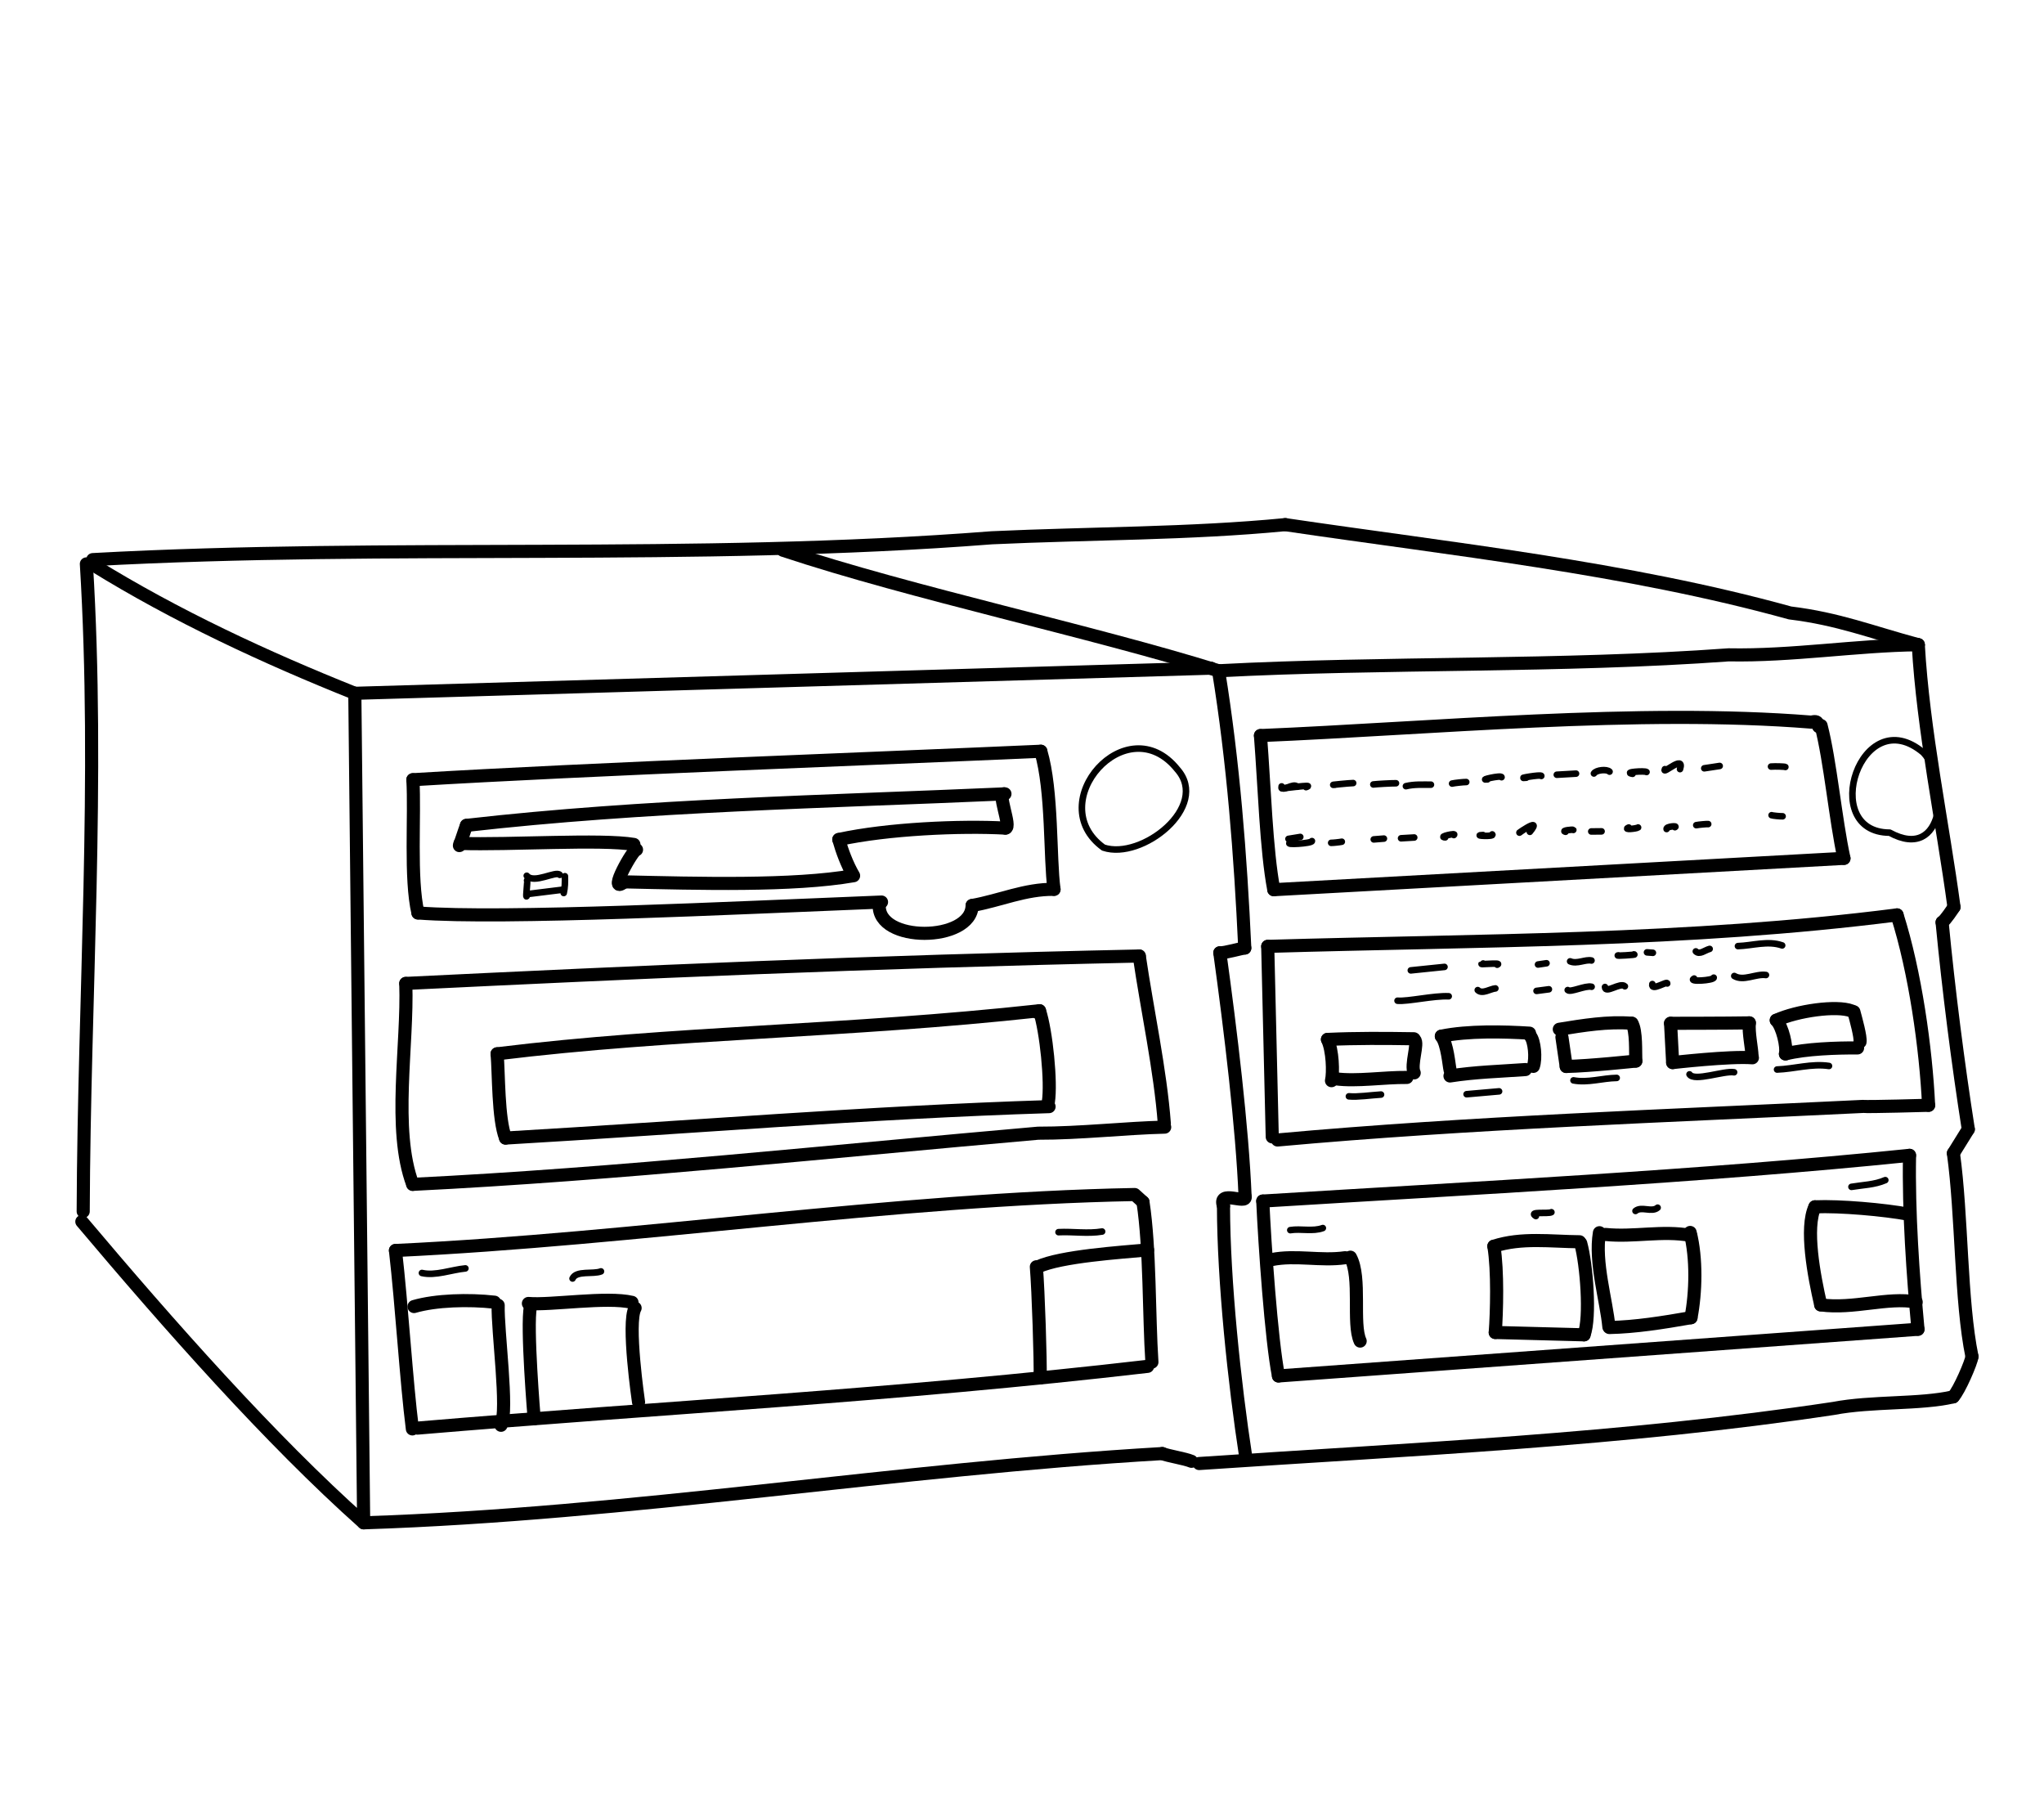 <?xml version="1.0" encoding="UTF-8" standalone="no"?>
<!-- Created by Ashley Blewer - This work is licensed under a Creative Commons Attribution 4.0 International License -->

<svg
   width="544"
   height="480"
   viewBox="0 0 143.933 127"
   version="1.1"
   id="svg2490"
   inkscape:version="1.2.2 (1:1.2.2+202212051552+b0a8486541)"
   sodipodi:docname="1954-fidelipac-4.svg"
   xmlns:inkscape="http://www.inkscape.org/namespaces/inkscape"
   xmlns:sodipodi="http://sodipodi.sourceforge.net/DTD/sodipodi-0.dtd"
   xmlns="http://www.w3.org/2000/svg"
   xmlns:svg="http://www.w3.org/2000/svg">
  <sodipodi:namedview
     id="namedview2492"
     pagecolor="#ffffff"
     bordercolor="#666666"
     borderopacity="1.0"
     inkscape:pageshadow="2"
     inkscape:pageopacity="0.0"
     inkscape:pagecheckerboard="0"
     inkscape:document-units="mm"
     showgrid="false"
     units="px"
     inkscape:zoom="0.90583674"
     inkscape:cx="53.541657"
     inkscape:cy="253.35691"
     inkscape:window-width="1846"
     inkscape:window-height="1136"
     inkscape:window-x="0"
     inkscape:window-y="0"
     inkscape:window-maximized="1"
     inkscape:current-layer="g4731"
     inkscape:showpageshadow="2"
     inkscape:deskcolor="#d1d1d1" />
  <defs
     id="defs2487" />
  <g
     inkscape:label="Layer 1"
     inkscape:groupmode="layer"
     id="layer1">
    <g
       id="g4731"
       transform="matrix(0.33,0,0,0.329,-241.789,1.731)"
       style="stroke-width:2.687">
      <g
         id="g104528"
         transform="matrix(1,0,0,-1,0,792)"
         style="stroke-width:2.687">
        <g
           id="g104530"
           style="stroke-width:2.687" />
      </g>
      <g
         id="g104996"
         transform="matrix(1,0,0,-1,0,792)"
         style="stroke-width:2.687">
        <g
           id="g104998"
           style="stroke-width:2.687" />
      </g>
      <g
         id="g3129"
         transform="matrix(1.07,0,0,1.072,676.694,-58.28)">
        <g
           id="g874"
           transform="matrix(1,0,0,-1,0,792)">
          <g
             id="g876">
            <path
               d="M 69.563,629.978 C 72.188,586.936 69.089,543.693 68.929,500.719"
               style="fill:none;stroke:#000000;stroke-width:2.615;stroke-linecap:round;stroke-linejoin:round;stroke-miterlimit:10;stroke-dasharray:none;stroke-opacity:1"
               id="path878" />
          </g>
        </g>
        <g
           id="g880"
           transform="matrix(1,0,0,-1,0,792)">
          <g
             id="g882">
            <path
               d="M 68.659,498.69 C 85.908,478.209 106.238,455.142 124.859,438.562 l -1.763,165.585"
               style="fill:none;stroke:#000000;stroke-width:2.615;stroke-linecap:round;stroke-linejoin:round;stroke-miterlimit:10;stroke-dasharray:none;stroke-opacity:1"
               id="path884"
               sodipodi:nodetypes="ccc" />
          </g>
        </g>
        <g
           id="g886"
           transform="matrix(1,0,0,-1,0,792)">
          <g
             id="g888">
            <path
               d="M 70.987,629.747 C 87.302,619.633 105.34,611.247 123.097,604.147"
               style="fill:none;stroke:#000000;stroke-width:2.615;stroke-linecap:round;stroke-linejoin:round;stroke-miterlimit:10;stroke-dasharray:none;stroke-opacity:1"
               id="path890" />
          </g>
        </g>
        <g
           id="g892"
           transform="matrix(1,0,0,-1,0,792)">
          <g
             id="g894">
            <path
               d="m 70.838,630.834 c 59.644,3.261 119.598,-0.302 179.31,4.359 19.361,0.901 39.571,0.778 58.498,2.624"
               style="fill:none;stroke:#000000;stroke-width:2.615;stroke-linecap:round;stroke-linejoin:round;stroke-miterlimit:10;stroke-dasharray:none;stroke-opacity:1"
               id="path896" />
          </g>
        </g>
        <g
           id="g898"
           transform="matrix(1,0,0,-1,0,792)">
          <g
             id="g900">
            <path
               d="m 308.646,637.817 c 32.785,-4.859 68.067,-8.592 100.661,-17.629 9.665,-1.174 16.202,-3.819 25.586,-6.345"
               style="fill:none;stroke:#000000;stroke-width:2.615;stroke-linecap:round;stroke-linejoin:round;stroke-miterlimit:10;stroke-dasharray:none;stroke-opacity:1"
               id="path902"
               sodipodi:nodetypes="ccc" />
          </g>
        </g>
        <g
           id="g904"
           transform="matrix(1,0,0,-1,0,792)">
          <g
             id="g906">
            <path
               d="m 434.893,613.844 c 0.965,-17.074 4.85,-35.485 7.122,-52.37"
               style="fill:none;stroke:#000000;stroke-width:2.615;stroke-linecap:round;stroke-linejoin:round;stroke-miterlimit:10;stroke-dasharray:none;stroke-opacity:1"
               id="path908"
               sodipodi:nodetypes="cc" />
          </g>
        </g>
        <g
           id="g910"
           transform="matrix(1,0,0,-1,0,792)">
          <g
             id="g912">
            <path
               d="m 442.015,561.473 c -0.276,-0.41 -1.685,-2.577 -2.371,-3.045"
               style="fill:none;stroke:#000000;stroke-width:2.615;stroke-linecap:round;stroke-linejoin:round;stroke-miterlimit:10;stroke-dasharray:none;stroke-opacity:1"
               id="path914"
               sodipodi:nodetypes="cc" />
          </g>
        </g>
        <g
           id="g916"
           transform="matrix(1,0,0,-1,0,792)">
          <g
             id="g918">
            <path
               d="m 439.644,558.428 c 1.294,-13.533 3.182,-28.263 5.224,-41.306"
               style="fill:none;stroke:#000000;stroke-width:2.615;stroke-linecap:round;stroke-linejoin:round;stroke-miterlimit:10;stroke-dasharray:none;stroke-opacity:1"
               id="path920" />
          </g>
        </g>
        <g
           id="g922"
           transform="matrix(1,0,0,-1,0,792)">
          <g
             id="g924">
            <path
               d="m 444.868,517.122 -2.97,-4.791"
               style="fill:none;stroke:#000000;stroke-width:2.615;stroke-linecap:round;stroke-linejoin:round;stroke-miterlimit:10;stroke-dasharray:none;stroke-opacity:1"
               id="path926"
               sodipodi:nodetypes="cc" />
          </g>
        </g>
        <g
           id="g928"
           transform="matrix(1,0,0,-1,0,792)">
          <g
             id="g930">
            <path
               d="m 441.899,512.331 c 1.73,-12.49 1.415,-29.475 3.698,-40.574"
               style="fill:none;stroke:#000000;stroke-width:2.615;stroke-linecap:round;stroke-linejoin:round;stroke-miterlimit:10;stroke-dasharray:none;stroke-opacity:1"
               id="path932" />
          </g>
        </g>
        <g
           id="g934"
           transform="matrix(1,0,0,-1,0,792)">
          <g
             id="g936">
            <path
               d="m 445.597,471.757 c -0.09,-1.084 -2.55,-6.799 -3.74,-8.052"
               style="fill:none;stroke:#000000;stroke-width:2.615;stroke-linecap:round;stroke-linejoin:round;stroke-miterlimit:10;stroke-dasharray:none;stroke-opacity:1"
               id="path938"
               sodipodi:nodetypes="cc" />
          </g>
        </g>
        <g
           id="g940"
           transform="matrix(1,0,0,-1,0,792)">
          <g
             id="g942">
            <path
               d="m 124.859,438.562 c 53.316,1.722 106.055,10.722 159.27,13.822"
               style="fill:none;stroke:#000000;stroke-width:2.615;stroke-linecap:round;stroke-linejoin:round;stroke-miterlimit:10;stroke-dasharray:none;stroke-opacity:1"
               id="path944" />
          </g>
        </g>
        <g
           id="g946"
           transform="matrix(1,0,0,-1,0,792)">
          <g
             id="g948">
            <path
               d="m 284.129,452.384 c 1.237,-0.501 4.44,-0.969 5.821,-1.544"
               style="fill:none;stroke:#000000;stroke-width:2.615;stroke-linecap:round;stroke-linejoin:round;stroke-miterlimit:10;stroke-dasharray:none;stroke-opacity:1"
               id="path950"
               sodipodi:nodetypes="cc" />
          </g>
        </g>
        <g
           id="g952"
           transform="matrix(1,0,0,-1,0,792)">
          <g
             id="g954">
            <path
               d="m 291.474,450.397 c 42.173,2.859 84.592,4.681 126.509,10.996 7.648,1.473 17.268,0.78 23.874,2.311"
               style="fill:none;stroke:#000000;stroke-width:2.615;stroke-linecap:round;stroke-linejoin:round;stroke-miterlimit:10;stroke-dasharray:none;stroke-opacity:1"
               id="path956" />
          </g>
        </g>
        <g
           id="g958"
           transform="matrix(1,0,0,-1,0,792)">
          <g
             id="g960">
            <path
               d="m 300.788,451.612 c -2.279,14.793 -4.425,35.19 -4.457,50.199"
               style="fill:none;stroke:#000000;stroke-width:2.615;stroke-linecap:round;stroke-linejoin:round;stroke-miterlimit:10;stroke-dasharray:none;stroke-opacity:1"
               id="path962"
               sodipodi:nodetypes="cc" />
          </g>
        </g>
        <g
           id="g964"
           transform="matrix(1,0,0,-1,0,792)">
          <g
             id="g966">
            <path
               d="m 296.331,501.811 c -1.208,3.364 4.73,0.195 4.309,1.878"
               style="fill:none;stroke:#000000;stroke-width:2.615;stroke-linecap:round;stroke-linejoin:round;stroke-miterlimit:10;stroke-dasharray:none;stroke-opacity:1"
               id="path968"
               sodipodi:nodetypes="cc" />
          </g>
        </g>
        <g
           id="g970"
           transform="matrix(1,0,0,-1,0,792)">
          <g
             id="g972">
            <path
               d="m 300.64,503.689 c -0.554,13.753 -2.913,33.294 -5.038,48.656"
               style="fill:none;stroke:#000000;stroke-width:2.615;stroke-linecap:round;stroke-linejoin:round;stroke-miterlimit:10;stroke-dasharray:none;stroke-opacity:1"
               id="path974" />
          </g>
        </g>
        <g
           id="g976"
           transform="matrix(1,0,0,-1,0,792)">
          <g
             id="g978">
            <path
               d="m 295.602,552.345 c 0.834,-0.102 4.641,0.993 4.976,0.952"
               style="fill:none;stroke:#000000;stroke-width:2.615;stroke-linecap:round;stroke-linejoin:round;stroke-miterlimit:10;stroke-dasharray:none;stroke-opacity:1"
               id="path980"
               sodipodi:nodetypes="cc" />
          </g>
        </g>
        <g
           id="g982"
           transform="matrix(1,0,0,-1,0,792)">
          <g
             id="g984">
            <path
               d="m 300.577,553.297 c -0.861,18.595 -2.294,37.18 -5.234,55.346"
               style="fill:none;stroke:#000000;stroke-width:2.615;stroke-linecap:round;stroke-linejoin:round;stroke-miterlimit:10;stroke-dasharray:none;stroke-opacity:1"
               id="path986" />
          </g>
        </g>
        <g
           id="g988"
           transform="matrix(1,0,0,-1,0,792)">
          <g
             id="g990">
            <path
               d="m 123.097,604.147 170.751,5.016"
               style="fill:none;stroke:#000000;stroke-width:2.615;stroke-linecap:round;stroke-linejoin:round;stroke-miterlimit:10;stroke-dasharray:none;stroke-opacity:1"
               id="path992"
               sodipodi:nodetypes="cc" />
          </g>
        </g>
        <g
           id="g994"
           transform="matrix(1,0,0,-1,0,792)">
          <g
             id="g996">
            <path
               d="m 295.343,608.643 c 32.923,1.736 68.535,0.747 101.721,3.182 12.64,-0.245 25.387,1.867 37.829,2.018"
               style="fill:none;stroke:#000000;stroke-width:2.615;stroke-linecap:round;stroke-linejoin:round;stroke-miterlimit:10;stroke-dasharray:none;stroke-opacity:1"
               id="path998"
               sodipodi:nodetypes="ccc" />
          </g>
        </g>
        <g
           id="g1000"
           transform="matrix(1,0,0,-1,0,792)">
          <g
             id="g1002">
            <path
               d="m 208.472,632.708 c 26.069,-8.666 61.46,-16.114 86.871,-24.066"
               style="fill:none;stroke:#000000;stroke-width:2.615;stroke-linecap:round;stroke-linejoin:round;stroke-miterlimit:10;stroke-dasharray:none;stroke-opacity:1"
               id="path1004"
               sodipodi:nodetypes="cc" />
          </g>
        </g>
        <g
           id="g1006"
           transform="matrix(1,0,0,-1,0,792)">
          <g
             id="g1008">
            <path
               d="m 131.202,492.921 c 1.273,-11.027 2.167,-26.133 3.374,-35.615"
               style="fill:none;stroke:#000000;stroke-width:2.615;stroke-linecap:round;stroke-linejoin:round;stroke-miterlimit:10;stroke-dasharray:none;stroke-opacity:1"
               id="path1010" />
          </g>
        </g>
        <g
           id="g1012"
           transform="matrix(1,0,0,-1,0,792)">
          <g
             id="g1014">
            <path
               d="m 131.202,492.921 c 48.082,2.256 99.226,10.262 147.416,11.174 l 1.659,-1.505"
               style="fill:none;stroke:#000000;stroke-width:2.615;stroke-linecap:round;stroke-linejoin:round;stroke-miterlimit:10;stroke-dasharray:none;stroke-opacity:1"
               id="path1016"
               sodipodi:nodetypes="ccc" />
          </g>
        </g>
        <g
           id="g1018"
           transform="matrix(1,0,0,-1,0,792)">
          <g
             id="g1020">
            <path
               d="m 280.278,502.59 c 1.423,-9.253 1.166,-22.742 1.779,-31.949"
               style="fill:none;stroke:#000000;stroke-width:2.615;stroke-linecap:round;stroke-linejoin:round;stroke-miterlimit:10;stroke-dasharray:none;stroke-opacity:1"
               id="path1022" />
          </g>
        </g>
        <g
           id="g1024"
           transform="matrix(1,0,0,-1,0,792)">
          <g
             id="g1026">
            <path
               d="m 135.586,457.466 c 48.535,4.121 95.399,6.488 145.614,12.329"
               style="fill:none;stroke:#000000;stroke-width:2.615;stroke-linecap:round;stroke-linejoin:round;stroke-miterlimit:10;stroke-dasharray:none;stroke-opacity:1"
               id="path1028"
               sodipodi:nodetypes="cc" />
          </g>
        </g>
        <g
           id="g1030"
           transform="matrix(1,0,0,-1,0,792)">
          <g
             id="g1032">
            <path
               d="m 304.167,502.789 c 0.377,-8.53 1.701,-27.72 3.129,-34.912"
               style="fill:none;stroke:#000000;stroke-width:2.615;stroke-linecap:round;stroke-linejoin:round;stroke-miterlimit:10;stroke-dasharray:none;stroke-opacity:1"
               id="path1034"
               sodipodi:nodetypes="cc" />
          </g>
        </g>
        <g
           id="g1036"
           transform="matrix(1,0,0,-1,0,792)">
          <g
             id="g1038">
            <path
               d="m 304.167,502.789 c 41.258,2.556 87.612,4.887 128.977,9.127"
               style="fill:none;stroke:#000000;stroke-width:2.615;stroke-linecap:round;stroke-linejoin:round;stroke-miterlimit:10;stroke-dasharray:none;stroke-opacity:1"
               id="path1040"
               sodipodi:nodetypes="cc" />
          </g>
        </g>
        <g
           id="g1042"
           transform="matrix(1,0,0,-1,0,792)">
          <g
             id="g1044">
            <path
               d="m 433.145,511.916 c -0.206,-11.359 0.691,-23.95 1.685,-34.721"
               style="fill:none;stroke:#000000;stroke-width:2.615;stroke-linecap:round;stroke-linejoin:round;stroke-miterlimit:10;stroke-dasharray:none;stroke-opacity:1"
               id="path1046"
               sodipodi:nodetypes="cc" />
          </g>
        </g>
        <g
           id="g1048"
           transform="matrix(1,0,0,-1,0,792)">
          <g
             id="g1050">
            <path
               d="m 307.297,467.877 127.534,9.318"
               style="fill:none;stroke:#000000;stroke-width:2.615;stroke-linecap:round;stroke-linejoin:round;stroke-miterlimit:10;stroke-dasharray:none;stroke-opacity:1"
               id="path1052"
               sodipodi:nodetypes="cc" />
          </g>
        </g>
        <g
           id="g1054"
           transform="matrix(1,0,0,-1,0,792)">
          <g
             id="g1056">
            <path
               d="m 305.155,553.63 0.901,-38.03"
               style="fill:none;stroke:#000000;stroke-width:2.615;stroke-linecap:round;stroke-linejoin:round;stroke-miterlimit:10;stroke-dasharray:none;stroke-opacity:1"
               id="path1058"
               sodipodi:nodetypes="cc" />
          </g>
        </g>
        <g
           id="g1060"
           transform="matrix(1,0,0,-1,0,792)">
          <g
             id="g1062">
            <path
               d="m 305.155,553.63 c 41.871,1.238 83.825,0.952 125.501,6.282"
               style="fill:none;stroke:#000000;stroke-width:2.615;stroke-linecap:round;stroke-linejoin:round;stroke-miterlimit:10;stroke-dasharray:none;stroke-opacity:1"
               id="path1064"
               sodipodi:nodetypes="cc" />
          </g>
        </g>
        <g
           id="g1066"
           transform="matrix(1,0,0,-1,0,792)">
          <g
             id="g1068">
            <path
               d="m 430.656,559.912 c 3.617,-11.381 5.754,-26.627 6.295,-38.006"
               style="fill:none;stroke:#000000;stroke-width:2.615;stroke-linecap:round;stroke-linejoin:round;stroke-miterlimit:10;stroke-dasharray:none;stroke-opacity:1"
               id="path1070"
               sodipodi:nodetypes="cc" />
          </g>
        </g>
        <g
           id="g1072"
           transform="matrix(1,0,0,-1,0,792)">
          <g
             id="g1074">
            <path
               d="m 307.106,514.981 c 38.515,3.505 77.888,4.801 116.8,6.703 0.814,-0.131 13.044,0.223 13.044,0.223"
               style="fill:none;stroke:#000000;stroke-width:2.615;stroke-linecap:round;stroke-linejoin:round;stroke-miterlimit:10;stroke-dasharray:none;stroke-opacity:1"
               id="path1076"
               sodipodi:nodetypes="ccc" />
          </g>
        </g>
        <g
           id="g1078"
           transform="matrix(1,0,0,-1,0,792)">
          <g
             id="g1080">
            <path
               d="m 303.706,595.71 c 0.801,-10.247 1.143,-22.811 2.658,-30.766"
               style="fill:none;stroke:#000000;stroke-width:2.615;stroke-linecap:round;stroke-linejoin:round;stroke-miterlimit:10;stroke-dasharray:none;stroke-opacity:1"
               id="path1082"
               sodipodi:nodetypes="cc" />
          </g>
        </g>
        <g
           id="g1084"
           transform="matrix(1,0,0,-1,0,792)">
          <g
             id="g1086">
            <path
               d="m 303.706,595.71 c 33.656,1.402 75.539,5.449 109.885,2.681 1.964,0.537 0.762,-1.126 1.837,-0.96"
               style="fill:none;stroke:#000000;stroke-width:2.615;stroke-linecap:round;stroke-linejoin:round;stroke-miterlimit:10;stroke-dasharray:none;stroke-opacity:1"
               id="path1088"
               sodipodi:nodetypes="ccc" />
          </g>
        </g>
        <g
           id="g1090"
           transform="matrix(1,0,0,-1,0,792)">
          <g
             id="g1092">
            <path
               d="m 415.506,597.704 c 1.845,-7.132 2.868,-18.726 4.564,-26.504"
               style="fill:none;stroke:#000000;stroke-width:2.615;stroke-linecap:round;stroke-linejoin:round;stroke-miterlimit:10;stroke-dasharray:none;stroke-opacity:1"
               id="path1094" />
          </g>
        </g>
        <g
           id="g1096"
           transform="matrix(1,0,0,-1,0,792)">
          <g
             id="g1098">
            <path
               d="m 306.364,564.944 113.705,6.256 v 0 0"
               style="fill:none;stroke:#000000;stroke-width:2.615;stroke-linecap:round;stroke-linejoin:round;stroke-miterlimit:10;stroke-dasharray:none;stroke-opacity:1"
               id="path1100"
               sodipodi:nodetypes="cccc" />
          </g>
        </g>
        <g
           id="g1102"
           transform="matrix(1,0,0,-1,0,792)">
          <g
             id="g1104">
            <path
               d="m 134.676,586.899 c 35.447,2.15 92.892,4.235 125.229,5.682"
               style="fill:none;stroke:#000000;stroke-width:2.615;stroke-linecap:round;stroke-linejoin:round;stroke-miterlimit:10;stroke-dasharray:none;stroke-opacity:1"
               id="path1106"
               sodipodi:nodetypes="cc" />
          </g>
        </g>
        <g
           id="g1108"
           transform="matrix(1,0,0,-1,0,792)">
          <g
             id="g1110" />
        </g>
        <g
           id="g1114"
           transform="matrix(1,0,0,-1,0,792)">
          <g
             id="g1116">
            <path
               d="m 259.905,592.58 c 2.35,-7.922 1.767,-21.255 2.632,-27.566"
               style="fill:none;stroke:#000000;stroke-width:2.615;stroke-linecap:round;stroke-linejoin:round;stroke-miterlimit:10;stroke-dasharray:none;stroke-opacity:1"
               id="path1118" />
          </g>
        </g>
        <g
           id="g1120"
           transform="matrix(1,0,0,-1,0,792)">
          <g
             id="g1122">
            <path
               d="m 134.676,586.899 c 0.423,-7.087 -0.603,-19.747 1.012,-26.6"
               style="fill:none;stroke:#000000;stroke-width:2.615;stroke-linecap:round;stroke-linejoin:round;stroke-miterlimit:10;stroke-dasharray:none;stroke-opacity:1"
               id="path1124" />
          </g>
        </g>
        <g
           id="g1126"
           transform="matrix(1,0,0,-1,0,792)">
          <g
             id="g1128">
            <path
               d="m 135.689,560.299 c 16.775,-1.308 62.966,1.012 92.445,2.181"
               style="fill:none;stroke:#000000;stroke-width:2.615;stroke-linecap:round;stroke-linejoin:round;stroke-miterlimit:10;stroke-dasharray:none;stroke-opacity:1"
               id="path1130"
               sodipodi:nodetypes="cc" />
          </g>
        </g>
        <g
           id="g1132"
           transform="matrix(1,0,0,-1,0,792)">
          <g
             id="g1134">
            <path
               d="m 227.684,561.956 c -0.476,-7.689 18.375,-7.524 18.519,-0.165"
               style="fill:none;stroke:#000000;stroke-width:2.615;stroke-linecap:round;stroke-linejoin:round;stroke-miterlimit:10;stroke-dasharray:none;stroke-opacity:1"
               id="path1136" />
          </g>
        </g>
        <g
           id="g1138"
           transform="matrix(1,0,0,-1,0,792)">
          <g
             id="g1140">
            <path
               d="m 246.203,561.791 c 5.56,0.985 10.571,3.3 16.334,3.223"
               style="fill:none;stroke:#000000;stroke-width:2.615;stroke-linecap:round;stroke-linejoin:round;stroke-miterlimit:10;stroke-dasharray:none;stroke-opacity:1"
               id="path1142"
               sodipodi:nodetypes="cc" />
          </g>
        </g>
        <g
           id="g1144"
           transform="matrix(1,0,0,-1,0,792)">
          <g
             id="g1146">
            <path
               d="m 133.26,546.233 c 45.742,2.22 91.563,4.307 146.278,5.473"
               style="fill:none;stroke:#000000;stroke-width:2.615;stroke-linecap:round;stroke-linejoin:round;stroke-miterlimit:10;stroke-dasharray:none;stroke-opacity:1"
               id="path1148"
               sodipodi:nodetypes="cc" />
          </g>
        </g>
        <g
           id="g1150"
           transform="matrix(1,0,0,-1,0,792)">
          <g
             id="g1152">
            <path
               d="m 279.538,551.706 c 1.543,-10.578 4.212,-22.873 4.997,-33.452"
               style="fill:none;stroke:#000000;stroke-width:2.615;stroke-linecap:round;stroke-linejoin:round;stroke-miterlimit:10;stroke-dasharray:none;stroke-opacity:1"
               id="path1154" />
          </g>
        </g>
        <g
           id="g1156"
           transform="matrix(1,0,0,-1,0,792)">
          <g
             id="g1158">
            <path
               d="m 133.26,546.233 c 0.437,-12.242 -2.732,-29.169 1.381,-40.108"
               style="fill:none;stroke:#000000;stroke-width:2.615;stroke-linecap:round;stroke-linejoin:round;stroke-miterlimit:10;stroke-dasharray:none;stroke-opacity:1"
               id="path1160"
               sodipodi:nodetypes="cc" />
          </g>
        </g>
        <g
           id="g1162"
           transform="matrix(1,0,0,-1,0,792)">
          <g
             id="g1164">
            <path
               d="m 134.641,506.125 c 40.666,2 83.875,6.637 124.717,10.21 8.275,-0.026 17.688,1.041 25.247,1.211"
               style="fill:none;stroke:#000000;stroke-width:2.615;stroke-linecap:round;stroke-linejoin:round;stroke-miterlimit:10;stroke-dasharray:none;stroke-opacity:1"
               id="path1166"
               sodipodi:nodetypes="ccc" />
          </g>
        </g>
        <g
           id="g1168"
           transform="matrix(1,0,0,-1,0,792)">
          <g
             id="g1170">
            <path
               d="m 281.192,493.033 c -5.39,-0.486 -17.31,-1.267 -21.859,-3.371"
               style="fill:none;stroke:#000000;stroke-width:2.615;stroke-linecap:round;stroke-linejoin:round;stroke-miterlimit:10;stroke-dasharray:none;stroke-opacity:1"
               id="path1172"
               sodipodi:nodetypes="cc" />
          </g>
        </g>
        <g
           id="g1174"
           transform="matrix(1,0,0,-1,0,792)">
          <g
             id="g1176">
            <path
               d="m 259.014,489.667 c 0.394,-4.732 0.853,-18.92 0.756,-22.188"
               style="fill:none;stroke:#000000;stroke-width:2.615;stroke-linecap:round;stroke-linejoin:round;stroke-miterlimit:10;stroke-dasharray:none;stroke-opacity:1"
               id="path1178"
               sodipodi:nodetypes="cc" />
          </g>
        </g>
        <g
           id="g1180"
           transform="matrix(1,0,0,-1,0,792)">
          <g
             id="g1182">
            <path
               d="m 179.679,462.658 c 0,0 -2.334,15.876 -0.687,18.779"
               style="fill:none;stroke:#000000;stroke-width:2.615;stroke-linecap:round;stroke-linejoin:round;stroke-miterlimit:10;stroke-dasharray:none;stroke-opacity:1"
               id="path1184"
               sodipodi:nodetypes="cc" />
          </g>
        </g>
        <g
           id="g1186"
           transform="matrix(1,0,0,-1,0,792)">
          <g
             id="g1188">
            <path
               d="m 178.371,482.571 c -4.988,1.198 -16.32,-0.621 -20.656,-0.222"
               style="fill:none;stroke:#000000;stroke-width:2.615;stroke-linecap:round;stroke-linejoin:round;stroke-miterlimit:10;stroke-dasharray:none;stroke-opacity:1"
               id="path1190" />
          </g>
        </g>
        <g
           id="g1192"
           transform="matrix(1,0,0,-1,0,792)">
          <g
             id="g1194">
            <path
               d="m 158.123,481.695 c -0.822,-3.772 0.742,-22.357 0.742,-22.357"
               style="fill:none;stroke:#000000;stroke-width:2.615;stroke-linecap:round;stroke-linejoin:round;stroke-miterlimit:10;stroke-dasharray:none;stroke-opacity:1"
               id="path1196"
               sodipodi:nodetypes="cc" />
          </g>
        </g>
        <g
           id="g1198"
           transform="matrix(1,0,0,-1,0,792)">
          <g
             id="g1200">
            <path
               d="m 152.251,458.03 c 1.495,2.88 -0.721,19.003 -0.564,23.957"
               style="fill:none;stroke:#000000;stroke-width:2.615;stroke-linecap:round;stroke-linejoin:round;stroke-miterlimit:10;stroke-dasharray:none;stroke-opacity:1"
               id="path1202"
               sodipodi:nodetypes="cc" />
          </g>
        </g>
        <g
           id="g1204"
           transform="matrix(1,0,0,-1,0,792)">
          <g
             id="g1206">
            <path
               d="m 150.943,482.604 c -5.098,0.58 -11.732,0.394 -16.037,-0.87"
               style="fill:none;stroke:#000000;stroke-width:2.615;stroke-linecap:round;stroke-linejoin:round;stroke-miterlimit:10;stroke-dasharray:none;stroke-opacity:1"
               id="path1208" />
          </g>
        </g>
        <g
           id="g1210"
           transform="matrix(1,0,0,-1,0,792)">
          <g
             id="g1212">
            <path
               d="m 305.935,491.104 c 4.824,0.974 9.799,-0.33 14.649,0.374"
               style="fill:none;stroke:#000000;stroke-width:2.615;stroke-linecap:round;stroke-linejoin:round;stroke-miterlimit:10;stroke-dasharray:none;stroke-opacity:1"
               id="path1214" />
          </g>
        </g>
        <g
           id="g1216"
           transform="matrix(1,0,0,-1,0,792)">
          <g
             id="g1218">
            <path
               d="m 321.641,491.586 c 2.219,-4.07 0.346,-13.294 1.947,-16.746"
               style="fill:none;stroke:#000000;stroke-width:2.615;stroke-linecap:round;stroke-linejoin:round;stroke-miterlimit:10;stroke-dasharray:none;stroke-opacity:1"
               id="path1220" />
          </g>
        </g>
        <g
           id="g1222"
           transform="matrix(1,0,0,-1,0,792)">
          <g
             id="g1224">
            <path
               d="m 350.255,493.773 c 0.806,-4.922 0.572,-13.266 0.273,-17.218"
               style="fill:none;stroke:#000000;stroke-width:2.615;stroke-linecap:round;stroke-linejoin:round;stroke-miterlimit:10;stroke-dasharray:none;stroke-opacity:1"
               id="path1226" />
          </g>
        </g>
        <g
           id="g1228"
           transform="matrix(1,0,0,-1,0,792)">
          <g
             id="g1230">
            <path
               d="m 350.255,493.773 c 5.517,1.8 11.41,0.934 17.084,0.891"
               style="fill:none;stroke:#000000;stroke-width:2.615;stroke-linecap:round;stroke-linejoin:round;stroke-miterlimit:10;stroke-dasharray:none;stroke-opacity:1"
               id="path1232"
               sodipodi:nodetypes="cc" />
          </g>
        </g>
        <g
           id="g1234"
           transform="matrix(1,0,0,-1,0,792)">
          <g
             id="g1236">
            <path
               d="m 367.581,494.339 c 1.155,-4.184 1.983,-14.742 0.661,-18.252"
               style="fill:none;stroke:#000000;stroke-width:2.615;stroke-linecap:round;stroke-linejoin:round;stroke-miterlimit:10;stroke-dasharray:none;stroke-opacity:1"
               id="path1238"
               sodipodi:nodetypes="cc" />
          </g>
        </g>
        <g
           id="g1240"
           transform="matrix(1,0,0,-1,0,792)">
          <g
             id="g1242">
            <path
               d="m 350.527,476.556 17.714,-0.468"
               style="fill:none;stroke:#000000;stroke-width:2.615;stroke-linecap:round;stroke-linejoin:round;stroke-miterlimit:10;stroke-dasharray:none;stroke-opacity:1"
               id="path1244"
               sodipodi:nodetypes="cc" />
          </g>
        </g>
        <g
           id="g1246"
           transform="matrix(1,0,0,-1,0,792)">
          <g
             id="g1248">
            <path
               d="m 373.187,477.686 c -0.48,5.2 -2.873,12.916 -1.881,18.784"
               style="fill:none;stroke:#000000;stroke-width:2.615;stroke-linecap:round;stroke-linejoin:round;stroke-miterlimit:10;stroke-dasharray:none;stroke-opacity:1"
               id="path1250" />
          </g>
        </g>
        <g
           id="g1252"
           transform="matrix(1,0,0,-1,0,792)">
          <g
             id="g1254">
            <path
               d="m 372.512,496.124 c 5.625,-0.581 11.348,0.84 16.965,-0.19"
               style="fill:none;stroke:#000000;stroke-width:2.615;stroke-linecap:round;stroke-linejoin:round;stroke-miterlimit:10;stroke-dasharray:none;stroke-opacity:1"
               id="path1256" />
          </g>
        </g>
        <g
           id="g1258"
           transform="matrix(1,0,0,-1,0,792)">
          <g
             id="g1260">
            <path
               d="m 389.397,496.524 c 1.31,-5.15 1.14,-11.976 0.167,-17.017"
               style="fill:none;stroke:#000000;stroke-width:2.615;stroke-linecap:round;stroke-linejoin:round;stroke-miterlimit:10;stroke-dasharray:none;stroke-opacity:1"
               id="path1262" />
          </g>
        </g>
        <g
           id="g1264"
           transform="matrix(1,0,0,-1,0,792)">
          <g
             id="g1266">
            <path
               d="m 373.292,477.545 c 5.183,0.109 10.508,0.954 16.272,1.962"
               style="fill:none;stroke:#000000;stroke-width:2.615;stroke-linecap:round;stroke-linejoin:round;stroke-miterlimit:10;stroke-dasharray:none;stroke-opacity:1"
               id="path1268"
               sodipodi:nodetypes="cc" />
          </g>
        </g>
        <g
           id="g1270"
           transform="matrix(1,0,0,-1,0,792)">
          <g
             id="g1272">
            <path
               d="m 415.434,482.067 c 6.5,-0.904 13.364,1.614 19.038,0.575"
               style="fill:none;stroke:#000000;stroke-width:2.615;stroke-linecap:round;stroke-linejoin:round;stroke-miterlimit:10;stroke-dasharray:none;stroke-opacity:1"
               id="path1274"
               sodipodi:nodetypes="cc" />
          </g>
        </g>
        <g
           id="g1276"
           transform="matrix(1,0,0,-1,0,792)">
          <g
             id="g1278">
            <path
               d="m 415.434,482.067 c -1.335,5.794 -3.146,15.385 -1.156,19.572"
               style="fill:none;stroke:#000000;stroke-width:2.615;stroke-linecap:round;stroke-linejoin:round;stroke-miterlimit:10;stroke-dasharray:none;stroke-opacity:1"
               id="path1280" />
          </g>
        </g>
        <g
           id="g1282"
           transform="matrix(1,0,0,-1,0,792)">
          <g
             id="g1284">
            <path
               d="m 414.279,501.639 c 4.965,0.216 13.828,-0.564 18.718,-1.482"
               style="fill:none;stroke:#000000;stroke-width:2.615;stroke-linecap:round;stroke-linejoin:round;stroke-miterlimit:10;stroke-dasharray:none;stroke-opacity:1"
               id="path1286"
               sodipodi:nodetypes="cc" />
          </g>
        </g>
        <g
           id="g1288"
           transform="matrix(1,0,0,-1,0,792)">
          <g
             id="g1290">
            <path
               d="m 317.07,535.054 c 1.035,-2.146 1.178,-6.607 0.801,-8.233"
               style="fill:none;stroke:#000000;stroke-width:2.615;stroke-linecap:round;stroke-linejoin:round;stroke-miterlimit:10;stroke-dasharray:none;stroke-opacity:1"
               id="path1292" />
          </g>
        </g>
        <g
           id="g1294"
           transform="matrix(1,0,0,-1,0,792)">
          <g
             id="g1296">
            <path
               d="m 317.07,535.054 c 5.774,0.27 11.444,0.224 17.228,0.133"
               style="fill:none;stroke:#000000;stroke-width:2.615;stroke-linecap:round;stroke-linejoin:round;stroke-miterlimit:10;stroke-dasharray:none;stroke-opacity:1"
               id="path1298"
               sodipodi:nodetypes="cc" />
          </g>
        </g>
        <g
           id="g1300"
           transform="matrix(1,0,0,-1,0,792)">
          <g
             id="g1302">
            <path
               d="m 334.439,535.005 c 0.828,-0.732 -0.854,-5.016 -0.075,-6.627"
               style="fill:none;stroke:#000000;stroke-width:2.615;stroke-linecap:round;stroke-linejoin:round;stroke-miterlimit:10;stroke-dasharray:none;stroke-opacity:1"
               id="path1304" />
          </g>
        </g>
        <g
           id="g1306"
           transform="matrix(1,0,0,-1,0,792)">
          <g
             id="g1308">
            <path
               d="m 318.698,527.196 c 4.152,-0.572 9.664,0.323 14.2,0.27"
               style="fill:none;stroke:#000000;stroke-width:2.615;stroke-linecap:round;stroke-linejoin:round;stroke-miterlimit:10;stroke-dasharray:none;stroke-opacity:1"
               id="path1310" />
          </g>
        </g>
        <g
           id="g1312"
           transform="matrix(1,0,0,-1,0,792)">
          <g
             id="g1314">
            <path
               d="m 339.78,535.7 c 1.196,-1.476 1.525,-5.879 1.739,-6.747"
               style="fill:none;stroke:#000000;stroke-width:2.615;stroke-linecap:round;stroke-linejoin:round;stroke-miterlimit:10;stroke-dasharray:none;stroke-opacity:1"
               id="path1316" />
          </g>
        </g>
        <g
           id="g1318"
           transform="matrix(1,0,0,-1,0,792)">
          <g
             id="g1320">
            <path
               d="m 339.78,535.7 c 5.278,1.107 12.579,0.924 17.577,0.605"
               style="fill:none;stroke:#000000;stroke-width:2.615;stroke-linecap:round;stroke-linejoin:round;stroke-miterlimit:10;stroke-dasharray:none;stroke-opacity:1"
               id="path1322"
               sodipodi:nodetypes="cc" />
          </g>
        </g>
        <g
           id="g1324"
           transform="matrix(1,0,0,-1,0,792)">
          <g
             id="g1326">
            <path
               d="m 357.515,535.753 c 0.854,-0.992 1.17,-4.514 0.611,-6.078"
               style="fill:none;stroke:#000000;stroke-width:2.615;stroke-linecap:round;stroke-linejoin:round;stroke-miterlimit:10;stroke-dasharray:none;stroke-opacity:1"
               id="path1328" />
          </g>
        </g>
        <g
           id="g1330"
           transform="matrix(1,0,0,-1,0,792)">
          <g
             id="g1332">
            <path
               d="m 341.502,527.761 c 4.981,0.787 10.019,0.916 15.041,1.278"
               style="fill:none;stroke:#000000;stroke-width:2.615;stroke-linecap:round;stroke-linejoin:round;stroke-miterlimit:10;stroke-dasharray:none;stroke-opacity:1"
               id="path1334" />
          </g>
        </g>
        <g
           id="g1336"
           transform="matrix(1,0,0,-1,0,792)">
          <g
             id="g1338">
            <path
               d="m 363.826,535.51 0.854,-5.853"
               style="fill:none;stroke:#000000;stroke-width:2.615;stroke-linecap:round;stroke-linejoin:round;stroke-miterlimit:10;stroke-dasharray:none;stroke-opacity:1"
               id="path1340"
               sodipodi:nodetypes="cc" />
          </g>
        </g>
        <g
           id="g1342"
           transform="matrix(1,0,0,-1,0,792)">
          <g
             id="g1344">
            <path
               d="m 363.303,537.082 c 4.746,0.772 9.672,1.584 14.469,1.197"
               style="fill:none;stroke:#000000;stroke-width:2.615;stroke-linecap:round;stroke-linejoin:round;stroke-miterlimit:10;stroke-dasharray:none;stroke-opacity:1"
               id="path1346" />
          </g>
        </g>
        <g
           id="g1348"
           transform="matrix(1,0,0,-1,0,792)">
          <g
             id="g1350">
            <path
               d="m 377.771,538.278 c 0.948,-1.421 0.7,-6.002 0.788,-7.546"
               style="fill:none;stroke:#000000;stroke-width:2.615;stroke-linecap:round;stroke-linejoin:round;stroke-miterlimit:10;stroke-dasharray:none;stroke-opacity:1"
               id="path1352"
               sodipodi:nodetypes="cc" />
          </g>
        </g>
        <g
           id="g1354"
           transform="matrix(1,0,0,-1,0,792)">
          <g
             id="g1356">
            <path
               d="m 364.681,529.657 c 4.63,0.092 13.879,1.076 13.879,1.076"
               style="fill:none;stroke:#000000;stroke-width:2.615;stroke-linecap:round;stroke-linejoin:round;stroke-miterlimit:10;stroke-dasharray:none;stroke-opacity:1"
               id="path1358"
               sodipodi:nodetypes="cc" />
          </g>
        </g>
        <g
           id="g1360"
           transform="matrix(1,0,0,-1,0,792)">
          <g
             id="g1362">
            <path
               d="m 385.492,538.273 0.415,-7.843"
               style="fill:none;stroke:#000000;stroke-width:2.615;stroke-linecap:round;stroke-linejoin:round;stroke-miterlimit:10;stroke-dasharray:none;stroke-opacity:1"
               id="path1364"
               sodipodi:nodetypes="cc" />
          </g>
        </g>
        <g
           id="g1366"
           transform="matrix(1,0,0,-1,0,792)">
          <g
             id="g1368">
            <path
               d="m 385.492,538.273 c 0,0 11.349,0.005 15.706,0.085"
               style="fill:none;stroke:#000000;stroke-width:2.615;stroke-linecap:round;stroke-linejoin:round;stroke-miterlimit:10;stroke-dasharray:none;stroke-opacity:1"
               id="path1370"
               sodipodi:nodetypes="cc" />
          </g>
        </g>
        <g
           id="g1372"
           transform="matrix(1,0,0,-1,0,792)">
          <g
             id="g1374">
            <path
               d="m 401.198,538.358 c -0.185,-2.062 0.496,-5.005 0.538,-6.62"
               style="fill:none;stroke:#000000;stroke-width:2.615;stroke-linecap:round;stroke-linejoin:round;stroke-miterlimit:10;stroke-dasharray:none;stroke-opacity:1"
               id="path1376" />
          </g>
        </g>
        <g
           id="g1378"
           transform="matrix(1,0,0,-1,0,792)">
          <g
             id="g1380">
            <path
               d="m 385.907,530.431 c 0,0 11.428,1.313 15.903,0.96"
               style="fill:none;stroke:#000000;stroke-width:2.615;stroke-linecap:round;stroke-linejoin:round;stroke-miterlimit:10;stroke-dasharray:none;stroke-opacity:1"
               id="path1382"
               sodipodi:nodetypes="cc" />
          </g>
        </g>
        <g
           id="g1384"
           transform="matrix(1,0,0,-1,0,792)">
          <g
             id="g1386">
            <path
               d="m 406.573,538.879 c 1.228,-1.237 2.158,-5.288 1.828,-6.715"
               style="fill:none;stroke:#000000;stroke-width:2.615;stroke-linecap:round;stroke-linejoin:round;stroke-miterlimit:10;stroke-dasharray:none;stroke-opacity:1"
               id="path1388"
               sodipodi:nodetypes="cc" />
          </g>
        </g>
        <g
           id="g1390"
           transform="matrix(1,0,0,-1,0,792)">
          <g
             id="g1392">
            <path
               d="m 406.573,538.879 c 4.189,1.899 12.034,3.019 15.027,1.865"
               style="fill:none;stroke:#000000;stroke-width:2.615;stroke-linecap:round;stroke-linejoin:round;stroke-miterlimit:10;stroke-dasharray:none;stroke-opacity:1"
               id="path1394" />
          </g>
        </g>
        <g
           id="g1396"
           transform="matrix(1,0,0,-1,0,792)">
          <g
             id="g1398">
            <path
               d="m 422.047,540.576 c 0.406,-1.504 1.394,-5.037 1.224,-6.033"
               style="fill:none;stroke:#000000;stroke-width:2.615;stroke-linecap:round;stroke-linejoin:round;stroke-miterlimit:10;stroke-dasharray:none;stroke-opacity:1"
               id="path1400" />
          </g>
        </g>
        <g
           id="g1402"
           transform="matrix(1,0,0,-1,0,792)">
          <g
             id="g1404">
            <path
               d="m 408.401,532.165 c 4.037,1.021 10.255,1.213 14.383,1.193"
               style="fill:none;stroke:#000000;stroke-width:2.615;stroke-linecap:round;stroke-linejoin:round;stroke-miterlimit:10;stroke-dasharray:none;stroke-opacity:1"
               id="path1406"
               sodipodi:nodetypes="cc" />
          </g>
        </g>
        <g
           id="g1408"
           transform="matrix(1,0,0,-1,0,792)">
          <g
             id="g1410">
            <path
               d="m 151.473,532.184 c 0.337,-3.851 0.18,-13.05 1.68,-16.818"
               style="fill:none;stroke:#000000;stroke-width:2.615;stroke-linecap:round;stroke-linejoin:round;stroke-miterlimit:10;stroke-dasharray:none;stroke-opacity:1"
               id="path1412"
               sodipodi:nodetypes="cc" />
          </g>
        </g>
        <g
           id="g1414"
           transform="matrix(1,0,0,-1,0,792)">
          <g
             id="g1416">
            <path
               d="m 151.473,532.184 c 35.642,4.382 69.133,4.322 108.168,8.597 l -0.745,-0.222"
               style="fill:none;stroke:#000000;stroke-width:2.615;stroke-linecap:round;stroke-linejoin:round;stroke-miterlimit:10;stroke-dasharray:none;stroke-opacity:1"
               id="path1418"
               sodipodi:nodetypes="ccc" />
          </g>
        </g>
        <g
           id="g1420"
           transform="matrix(1,0,0,-1,0,792)">
          <g
             id="g1422">
            <path
               d="m 153.153,515.366 c 36.084,2.102 72.338,5.138 108.394,6.274"
               style="fill:none;stroke:#000000;stroke-width:2.615;stroke-linecap:round;stroke-linejoin:round;stroke-miterlimit:10;stroke-dasharray:none;stroke-opacity:1"
               id="path1424" />
          </g>
        </g>
        <g
           id="g1426"
           transform="matrix(1,0,0,-1,0,792)">
          <g
             id="g1428">
            <path
               d="m 259.642,540.781 c 1.343,-4.097 2.378,-14.24 1.765,-18.217"
               style="fill:none;stroke:#000000;stroke-width:2.615;stroke-linecap:round;stroke-linejoin:round;stroke-miterlimit:10;stroke-dasharray:none;stroke-opacity:1"
               id="path1430"
               sodipodi:nodetypes="cc" />
          </g>
        </g>
        <g
           id="g1432"
           transform="matrix(1,0,0,-1,0,792)">
          <g
             id="g1434">
            <path
               d="m 145.358,577.782 c -0.142,-0.304 -1.88,-5.567 -1.271,-3.599"
               style="fill:none;stroke:#000000;stroke-width:2.615;stroke-linecap:round;stroke-linejoin:round;stroke-miterlimit:10;stroke-dasharray:none;stroke-opacity:1"
               id="path1436"
               sodipodi:nodetypes="cc" />
          </g>
        </g>
        <g
           id="g1438"
           transform="matrix(1,0,0,-1,0,792)">
          <g
             id="g1440">
            <path
               d="m 145.358,577.782 c 35.608,4.058 71.939,4.72 107.39,6.294 -1.811,0.621 1.432,-6.745 0.103,-6.838"
               style="fill:none;stroke:#000000;stroke-width:2.615;stroke-linecap:round;stroke-linejoin:round;stroke-miterlimit:10;stroke-dasharray:none;stroke-opacity:1"
               id="path1442"
               sodipodi:nodetypes="ccc" />
          </g>
        </g>
        <g
           id="g1444"
           transform="matrix(1,0,0,-1,0,792)">
          <g
             id="g1446">
            <path
               d="m 144.087,574.183 c 9.914,-0.335 28.178,0.907 34.664,-0.206"
               style="fill:none;stroke:#000000;stroke-width:2.615;stroke-linecap:round;stroke-linejoin:round;stroke-miterlimit:10;stroke-dasharray:none;stroke-opacity:1"
               id="path1448"
               sodipodi:nodetypes="cc" />
          </g>
        </g>
        <g
           id="g1450"
           transform="matrix(1,0,0,-1,0,792)">
          <g
             id="g1452">
            <path
               d="m 179.274,572.931 c -0.567,0.287 -5.839,-9.038 -2.571,-6.519"
               style="fill:none;stroke:#000000;stroke-width:2.615;stroke-linecap:round;stroke-linejoin:round;stroke-miterlimit:10;stroke-dasharray:none;stroke-opacity:1"
               id="path1454" />
          </g>
        </g>
        <g
           id="g1456"
           transform="matrix(1,0,0,-1,0,792)">
          <g
             id="g1458">
            <path
               d="m 176.944,566.506 c 14.467,-0.322 33.592,-0.877 45.622,1.23 -1.314,2.236 -2.318,4.963 -2.948,7.23"
               style="fill:none;stroke:#000000;stroke-width:2.615;stroke-linecap:round;stroke-linejoin:round;stroke-miterlimit:10;stroke-dasharray:none;stroke-opacity:1"
               id="path1460" />
          </g>
        </g>
        <g
           id="g1462"
           transform="matrix(1,0,0,-1,0,792)">
          <g
             id="g1464">
            <path
               d="m 219.618,574.966 c 9.78,2.134 24.286,2.761 33.233,2.272"
               style="fill:none;stroke:#000000;stroke-width:2.615;stroke-linecap:round;stroke-linejoin:round;stroke-miterlimit:10;stroke-dasharray:none;stroke-opacity:1"
               id="path1466"
               sodipodi:nodetypes="cc" />
          </g>
        </g>
        <g
           id="g1468"
           transform="matrix(1,0,0,-1,0,792)">
          <g
             id="g1470">
            <path
               d="m 307.926,585.565 c -0.031,-1.312 2.345,0.842 3.119,-0.075"
               style="fill:none;stroke:#000000;stroke-width:1.308;stroke-linecap:round;stroke-linejoin:round;stroke-miterlimit:10;stroke-dasharray:none;stroke-opacity:1"
               id="path1472" />
          </g>
        </g>
        <g
           id="g1474"
           transform="matrix(1,0,0,-1,0,792)">
          <g
             id="g1476">
            <path
               d="m 309.291,575.088 2.356,0.385"
               style="fill:none;stroke:#000000;stroke-width:1.308;stroke-linecap:round;stroke-linejoin:round;stroke-miterlimit:10;stroke-dasharray:none;stroke-opacity:1"
               id="path1478" />
          </g>
        </g>
        <g
           id="g1480"
           transform="matrix(1,0,0,-1,0,792)">
          <g
             id="g1482">
            <path
               d="m 307.925,585.215 c -0.259,-0.219 6.982,0.925 4.869,0.194"
               style="fill:none;stroke:#000000;stroke-width:1.308;stroke-linecap:round;stroke-linejoin:round;stroke-miterlimit:10;stroke-dasharray:none;stroke-opacity:1"
               id="path1484" />
          </g>
        </g>
        <g
           id="g1486"
           transform="matrix(1,0,0,-1,0,792)">
          <g
             id="g1488">
            <path
               d="m 318.572,585.887 c -1.686,-0.119 3.025,0.35 3.621,0.341"
               style="fill:none;stroke:#000000;stroke-width:1.308;stroke-linecap:round;stroke-linejoin:round;stroke-miterlimit:10;stroke-dasharray:none;stroke-opacity:1"
               id="path1490" />
          </g>
        </g>
        <g
           id="g1492"
           transform="matrix(1,0,0,-1,0,792)">
          <g
             id="g1494">
            <path
               d="m 326.215,585.95 c 0.678,0.092 3.689,0.253 4.517,0.241"
               style="fill:none;stroke:#000000;stroke-width:1.308;stroke-linecap:round;stroke-linejoin:round;stroke-miterlimit:10;stroke-dasharray:none;stroke-opacity:1"
               id="path1496" />
          </g>
        </g>
        <g
           id="g1498"
           transform="matrix(1,0,0,-1,0,792)">
          <g
             id="g1500">
            <path
               d="m 332.714,585.607 c 1.644,0.402 3.322,0.289 4.991,0.301"
               style="fill:none;stroke:#000000;stroke-width:1.308;stroke-linecap:round;stroke-linejoin:round;stroke-miterlimit:10;stroke-dasharray:none;stroke-opacity:1"
               id="path1502" />
          </g>
        </g>
        <g
           id="g1504"
           transform="matrix(1,0,0,-1,0,792)">
          <g
             id="g1506">
            <path
               d="m 341.922,586.127 c 0.435,0.115 2.316,0.32 2.821,0.307"
               style="fill:none;stroke:#000000;stroke-width:1.308;stroke-linecap:round;stroke-linejoin:round;stroke-miterlimit:10;stroke-dasharray:none;stroke-opacity:1"
               id="path1508" />
          </g>
        </g>
        <g
           id="g1510"
           transform="matrix(1,0,0,-1,0,792)">
          <g
             id="g1512">
            <path
               d="m 348.977,586.962 c -1.925,-0.215 2.811,0.924 2.807,0.433"
               style="fill:none;stroke:#000000;stroke-width:1.308;stroke-linecap:round;stroke-linejoin:round;stroke-miterlimit:10;stroke-dasharray:none;stroke-opacity:1"
               id="path1514" />
          </g>
        </g>
        <g
           id="g1516"
           transform="matrix(1,0,0,-1,0,792)">
          <g
             id="g1518">
            <path
               d="m 356.725,587.293 c -2.443,-0.255 3.106,0.733 2.99,0.353"
               style="fill:none;stroke:#000000;stroke-width:1.308;stroke-linecap:round;stroke-linejoin:round;stroke-miterlimit:10;stroke-dasharray:none;stroke-opacity:1"
               id="path1520" />
          </g>
        </g>
        <g
           id="g1522"
           transform="matrix(1,0,0,-1,0,792)">
          <g
             id="g1524">
            <path
               d="m 362.805,587.89 c 0.839,0.048 3.393,0.195 3.831,0.221"
               style="fill:none;stroke:#000000;stroke-width:1.308;stroke-linecap:round;stroke-linejoin:round;stroke-miterlimit:10;stroke-dasharray:none;stroke-opacity:1"
               id="path1526" />
          </g>
        </g>
        <g
           id="g1528"
           transform="matrix(1,0,0,-1,0,792)">
          <g
             id="g1530">
            <path
               d="m 370.205,588.139 c 0.442,0.704 2.565,0.921 3.12,0.367"
               style="fill:none;stroke:#000000;stroke-width:1.308;stroke-linecap:round;stroke-linejoin:round;stroke-miterlimit:10;stroke-dasharray:none;stroke-opacity:1"
               id="path1532" />
          </g>
        </g>
        <g
           id="g1534"
           transform="matrix(1,0,0,-1,0,792)">
          <g
             id="g1536">
            <path
               d="m 377.92,588.07 c -2.028,0.333 2.453,0.656 2.776,0.365"
               style="fill:none;stroke:#000000;stroke-width:1.308;stroke-linecap:round;stroke-linejoin:round;stroke-miterlimit:10;stroke-dasharray:none;stroke-opacity:1"
               id="path1538" />
          </g>
        </g>
        <g
           id="g1540"
           transform="matrix(1,0,0,-1,0,792)">
          <g
             id="g1542">
            <path
               d="m 384.358,589.007 c -0.639,-1.287 4.004,3.083 3.017,0.003"
               style="fill:none;stroke:#000000;stroke-width:1.308;stroke-linecap:round;stroke-linejoin:round;stroke-miterlimit:10;stroke-dasharray:none;stroke-opacity:1"
               id="path1544" />
          </g>
        </g>
        <g
           id="g1546"
           transform="matrix(1,0,0,-1,0,792)">
          <g
             id="g1548">
            <path
               d="m 392.213,589.177 c 0.831,0.126 2.879,0.438 3.073,0.467"
               style="fill:none;stroke:#000000;stroke-width:1.308;stroke-linecap:round;stroke-linejoin:round;stroke-miterlimit:10;stroke-dasharray:none;stroke-opacity:1"
               id="path1550" />
          </g>
        </g>
        <g
           id="g1552"
           transform="matrix(1,0,0,-1,0,792)">
          <g
             id="g1554">
            <path
               d="m 405.523,589.522 c 0.835,0.065 2.742,0.008 2.86,-0.085"
               style="fill:none;stroke:#000000;stroke-width:1.308;stroke-linecap:round;stroke-linejoin:round;stroke-miterlimit:10;stroke-dasharray:none;stroke-opacity:1"
               id="path1556" />
          </g>
        </g>
        <g
           id="g1558"
           transform="matrix(1,0,0,-1,0,792)">
          <g
             id="g1560">
            <path
               d="m 405.637,579.813 c 0.244,-0.093 1.709,-0.238 2.197,-0.217"
               style="fill:none;stroke:#000000;stroke-width:1.308;stroke-linecap:round;stroke-linejoin:round;stroke-miterlimit:10;stroke-dasharray:none;stroke-opacity:1"
               id="path1562" />
          </g>
        </g>
        <g
           id="g1564"
           transform="matrix(1,0,0,-1,0,792)">
          <g
             id="g1566">
            <path
               d="m 390.615,577.825 c 0.508,0.104 2.094,0.247 2.38,0.215"
               style="fill:none;stroke:#000000;stroke-width:1.308;stroke-linecap:round;stroke-linejoin:round;stroke-miterlimit:10;stroke-dasharray:none;stroke-opacity:1"
               id="path1568" />
          </g>
        </g>
        <g
           id="g1570"
           transform="matrix(1,0,0,-1,0,792)">
          <g
             id="g1572">
            <path
               d="m 384.699,577.051 c -0.133,0.542 2.34,0.696 1.66,0.366"
               style="fill:none;stroke:#000000;stroke-width:1.308;stroke-linecap:round;stroke-linejoin:round;stroke-miterlimit:10;stroke-dasharray:none;stroke-opacity:1"
               id="path1574" />
          </g>
        </g>
        <g
           id="g1576"
           transform="matrix(1,0,0,-1,0,792)">
          <g
             id="g1578">
            <path
               d="m 377.156,577.358 c -1.28,-0.527 1.564,-0.234 1.858,0.003"
               style="fill:none;stroke:#000000;stroke-width:1.308;stroke-linecap:round;stroke-linejoin:round;stroke-miterlimit:10;stroke-dasharray:none;stroke-opacity:1"
               id="path1580" />
          </g>
        </g>
        <g
           id="g1582"
           transform="matrix(1,0,0,-1,0,792)">
          <g
             id="g1584">
            <path
               d="m 369.676,576.566 2.056,0.021"
               style="fill:none;stroke:#000000;stroke-width:1.308;stroke-linecap:round;stroke-linejoin:round;stroke-miterlimit:10;stroke-dasharray:none;stroke-opacity:1"
               id="path1586" />
          </g>
        </g>
        <g
           id="g1588"
           transform="matrix(1,0,0,-1,0,792)">
          <g
             id="g1590">
            <path
               d="m 364.557,576.502 c -1.009,0.22 1.441,0.514 1.538,0.369"
               style="fill:none;stroke:#000000;stroke-width:1.308;stroke-linecap:round;stroke-linejoin:round;stroke-miterlimit:10;stroke-dasharray:none;stroke-opacity:1"
               id="path1592" />
          </g>
        </g>
        <g
           id="g1594"
           transform="matrix(1,0,0,-1,0,792)">
          <g
             id="g1596">
            <path
               d="m 355.57,576.479 c -1.636,-1.128 4.726,3.519 1.86,0.011"
               style="fill:none;stroke:#000000;stroke-width:1.308;stroke-linecap:round;stroke-linejoin:round;stroke-miterlimit:10;stroke-dasharray:none;stroke-opacity:1"
               id="path1598" />
          </g>
        </g>
        <g
           id="g1600"
           transform="matrix(1,0,0,-1,0,792)">
          <g
             id="g1602">
            <path
               d="m 348.095,575.855 c -2.36,-0.083 2.38,-0.402 1.83,0.128"
               style="fill:none;stroke:#000000;stroke-width:1.308;stroke-linecap:round;stroke-linejoin:round;stroke-miterlimit:10;stroke-dasharray:none;stroke-opacity:1"
               id="path1604" />
          </g>
        </g>
        <g
           id="g1606"
           transform="matrix(1,0,0,-1,0,792)">
          <g
             id="g1608">
            <path
               d="m 340.556,575.387 c -1.617,0.078 2.442,0.994 1.715,0.461"
               style="fill:none;stroke:#000000;stroke-width:1.308;stroke-linecap:round;stroke-linejoin:round;stroke-miterlimit:10;stroke-dasharray:none;stroke-opacity:1"
               id="path1610" />
          </g>
        </g>
        <g
           id="g1612"
           transform="matrix(1,0,0,-1,0,792)">
          <g
             id="g1614">
            <path
               d="m 331.745,575.207 c 0.839,0.049 2.589,0.152 2.625,0.154"
               style="fill:none;stroke:#000000;stroke-width:1.308;stroke-linecap:round;stroke-linejoin:round;stroke-miterlimit:10;stroke-dasharray:none;stroke-opacity:1"
               id="path1616" />
          </g>
        </g>
        <g
           id="g1618"
           transform="matrix(1,0,0,-1,0,792)">
          <g
             id="g1620">
            <path
               d="m 326.299,574.983 2.026,0.161"
               style="fill:none;stroke:#000000;stroke-width:1.308;stroke-linecap:round;stroke-linejoin:round;stroke-miterlimit:10;stroke-dasharray:none;stroke-opacity:1"
               id="path1622" />
          </g>
        </g>
        <g
           id="g1624"
           transform="matrix(1,0,0,-1,0,792)">
          <g
             id="g1626">
            <path
               d="m 317.806,574.295 c 0.362,-0.01 1.776,0.14 2.121,0.225"
               style="fill:none;stroke:#000000;stroke-width:1.308;stroke-linecap:round;stroke-linejoin:round;stroke-miterlimit:10;stroke-dasharray:none;stroke-opacity:1"
               id="path1628" />
          </g>
        </g>
        <g
           id="g1630"
           transform="matrix(1,0,0,-1,0,792)">
          <g
             id="g1632">
            <path
               d="m 309.711,574.34 c -1.508,-0.518 4.25,-0.176 4.262,0.311"
               style="fill:none;stroke:#000000;stroke-width:1.308;stroke-linecap:round;stroke-linejoin:round;stroke-miterlimit:10;stroke-dasharray:none;stroke-opacity:1"
               id="path1634" />
          </g>
        </g>
        <g
           id="g1636"
           transform="matrix(1,0,0,-1,0,792)">
          <g
             id="g1638">
            <path
               d="m 333.691,548.837 c 2.238,0.231 4.476,0.462 6.714,0.693"
               style="fill:none;stroke:#000000;stroke-width:1.308;stroke-linecap:round;stroke-linejoin:round;stroke-miterlimit:10;stroke-dasharray:none;stroke-opacity:1"
               id="path1640" />
          </g>
        </g>
        <g
           id="g1642"
           transform="matrix(1,0,0,-1,0,792)">
          <g
             id="g1644">
            <path
               d="m 331.043,542.781 c 2.079,-0.18 7.235,1.032 10.205,0.885"
               style="fill:none;stroke:#000000;stroke-width:1.308;stroke-linecap:round;stroke-linejoin:round;stroke-miterlimit:10;stroke-dasharray:none;stroke-opacity:1"
               id="path1646" />
          </g>
        </g>
        <g
           id="g1648"
           transform="matrix(1,0,0,-1,0,792)">
          <g
             id="g1650">
            <path
               d="m 348.126,550.213 c -1.738,-0.371 4.034,0.287 2.789,-0.247"
               style="fill:none;stroke:#000000;stroke-width:1.308;stroke-linecap:round;stroke-linejoin:round;stroke-miterlimit:10;stroke-dasharray:none;stroke-opacity:1"
               id="path1652" />
          </g>
        </g>
        <g
           id="g1654"
           transform="matrix(1,0,0,-1,0,792)">
          <g
             id="g1656">
            <path
               d="m 347.039,544.902 c 0.889,-0.888 2.517,0.26 3.518,0.333"
               style="fill:none;stroke:#000000;stroke-width:1.308;stroke-linecap:round;stroke-linejoin:round;stroke-miterlimit:10;stroke-dasharray:none;stroke-opacity:1"
               id="path1658" />
          </g>
        </g>
        <g
           id="g1660"
           transform="matrix(1,0,0,-1,0,792)">
          <g
             id="g1662">
            <path
               d="m 359.056,550.008 1.695,0.253"
               style="fill:none;stroke:#000000;stroke-width:1.308;stroke-linecap:round;stroke-linejoin:round;stroke-miterlimit:10;stroke-dasharray:none;stroke-opacity:1"
               id="path1664" />
          </g>
        </g>
        <g
           id="g1666"
           transform="matrix(1,0,0,-1,0,792)">
          <g
             id="g1668">
            <path
               d="m 365.46,550.641 c 1.376,-0.601 3.06,0.446 4.262,0.165"
               style="fill:none;stroke:#000000;stroke-width:1.308;stroke-linecap:round;stroke-linejoin:round;stroke-miterlimit:10;stroke-dasharray:none;stroke-opacity:1"
               id="path1670" />
          </g>
        </g>
        <g
           id="g1672"
           transform="matrix(1,0,0,-1,0,792)">
          <g
             id="g1674">
            <path
               d="m 375.119,551.838 c -1.2,-0.178 4.003,0.113 3.055,0.195"
               style="fill:none;stroke:#000000;stroke-width:1.308;stroke-linecap:round;stroke-linejoin:round;stroke-miterlimit:10;stroke-dasharray:none;stroke-opacity:1"
               id="path1676" />
          </g>
        </g>
        <g
           id="g1678"
           transform="matrix(1,0,0,-1,0,792)">
          <g
             id="g1680">
            <path
               d="m 380.792,552.434 1.174,-0.09"
               style="fill:none;stroke:#000000;stroke-width:1.308;stroke-linecap:round;stroke-linejoin:round;stroke-miterlimit:10;stroke-dasharray:none;stroke-opacity:1"
               id="path1682" />
          </g>
        </g>
        <g
           id="g1684"
           transform="matrix(1,0,0,-1,0,792)">
          <g
             id="g1686">
            <path
               d="m 358.762,544.74 2.464,0.324"
               style="fill:none;stroke:#000000;stroke-width:1.308;stroke-linecap:round;stroke-linejoin:round;stroke-miterlimit:10;stroke-dasharray:none;stroke-opacity:1"
               id="path1688" />
          </g>
        </g>
        <g
           id="g1690"
           transform="matrix(1,0,0,-1,0,792)">
          <g
             id="g1692">
            <path
               d="m 364.979,544.909 c 0.532,-0.556 3.496,0.968 4.772,0.655"
               style="fill:none;stroke:#000000;stroke-width:1.308;stroke-linecap:round;stroke-linejoin:round;stroke-miterlimit:10;stroke-dasharray:none;stroke-opacity:1"
               id="path1694" />
          </g>
        </g>
        <g
           id="g1696"
           transform="matrix(1,0,0,-1,0,792)">
          <g
             id="g1698">
            <path
               d="m 372.415,545.52 c 0.048,-1.472 3.061,1.031 3.965,0.141"
               style="fill:none;stroke:#000000;stroke-width:1.308;stroke-linecap:round;stroke-linejoin:round;stroke-miterlimit:10;stroke-dasharray:none;stroke-opacity:1"
               id="path1700" />
          </g>
        </g>
        <g
           id="g1702"
           transform="matrix(1,0,0,-1,0,792)">
          <g
             id="g1704">
            <path
               d="m 381.859,546.107 c -0.332,-1.587 3.027,0.723 2.967,0.114"
               style="fill:none;stroke:#000000;stroke-width:1.308;stroke-linecap:round;stroke-linejoin:round;stroke-miterlimit:10;stroke-dasharray:none;stroke-opacity:1"
               id="path1706" />
          </g>
        </g>
        <g
           id="g1708"
           transform="matrix(1,0,0,-1,0,792)">
          <g
             id="g1710">
            <path
               d="m 390.195,547.207 c -1.368,-0.718 3.913,-0.39 3.904,0.181"
               style="fill:none;stroke:#000000;stroke-width:1.308;stroke-linecap:round;stroke-linejoin:round;stroke-miterlimit:10;stroke-dasharray:none;stroke-opacity:1"
               id="path1712" />
          </g>
        </g>
        <g
           id="g1714"
           transform="matrix(1,0,0,-1,0,792)">
          <g
             id="g1716">
            <path
               d="m 390.528,552.63 c 0.758,-0.745 1.825,0.254 2.757,0.493"
               style="fill:none;stroke:#000000;stroke-width:1.308;stroke-linecap:round;stroke-linejoin:round;stroke-miterlimit:10;stroke-dasharray:none;stroke-opacity:1"
               id="path1718" />
          </g>
        </g>
        <g
           id="g1720"
           transform="matrix(1,0,0,-1,0,792)">
          <g
             id="g1722">
            <path
               d="m 398.93,553.685 c 2.906,0.089 5.958,1.133 8.817,0.136"
               style="fill:none;stroke:#000000;stroke-width:1.308;stroke-linecap:round;stroke-linejoin:round;stroke-miterlimit:10;stroke-dasharray:none;stroke-opacity:1"
               id="path1724" />
          </g>
        </g>
        <g
           id="g1726"
           transform="matrix(1,0,0,-1,0,792)">
          <g
             id="g1728">
            <path
               d="m 398.195,547.718 c 1.858,-1.106 4.285,0.485 6.318,0.195"
               style="fill:none;stroke:#000000;stroke-width:1.308;stroke-linecap:round;stroke-linejoin:round;stroke-miterlimit:10;stroke-dasharray:none;stroke-opacity:1"
               id="path1730" />
          </g>
        </g>
        <g
           id="g1732"
           transform="matrix(1,0,0,-1,0,792)">
          <g
             id="g1734">
            <path
               d="m 321.344,523.694 c 1.76,-0.169 4.342,0.231 6.406,0.354"
               style="fill:none;stroke:#000000;stroke-width:1.308;stroke-linecap:round;stroke-linejoin:round;stroke-miterlimit:10;stroke-dasharray:none;stroke-opacity:1"
               id="path1736" />
          </g>
        </g>
        <g
           id="g1738"
           transform="matrix(1,0,0,-1,0,792)">
          <g
             id="g1740">
            <path
               d="m 344.815,524.118 c 2.159,0.19 4.318,0.38 6.477,0.57"
               style="fill:none;stroke:#000000;stroke-width:1.308;stroke-linecap:round;stroke-linejoin:round;stroke-miterlimit:10;stroke-dasharray:none;stroke-opacity:1"
               id="path1742" />
          </g>
        </g>
        <g
           id="g1744"
           transform="matrix(1,0,0,-1,0,792)">
          <g
             id="g1746">
            <path
               d="m 366.132,526.879 c 2.839,-0.538 5.757,0.448 8.615,0.489"
               style="fill:none;stroke:#000000;stroke-width:1.308;stroke-linecap:round;stroke-linejoin:round;stroke-miterlimit:10;stroke-dasharray:none;stroke-opacity:1"
               id="path1748" />
          </g>
        </g>
        <g
           id="g1750"
           transform="matrix(1,0,0,-1,0,792)">
          <g
             id="g1752">
            <path
               d="m 389.271,528.082 c 0.958,-1.498 6.869,0.763 8.892,0.415"
               style="fill:none;stroke:#000000;stroke-width:1.308;stroke-linecap:round;stroke-linejoin:round;stroke-miterlimit:10;stroke-dasharray:none;stroke-opacity:1"
               id="path1754" />
          </g>
        </g>
        <g
           id="g1756"
           transform="matrix(1,0,0,-1,0,792)">
          <g
             id="g1758">
            <path
               d="m 406.729,529.044 c 3.445,0.122 6.918,1.236 10.358,0.711"
               style="fill:none;stroke:#000000;stroke-width:1.308;stroke-linecap:round;stroke-linejoin:round;stroke-miterlimit:10;stroke-dasharray:none;stroke-opacity:1"
               id="path1760" />
          </g>
        </g>
        <g
           id="g1762"
           transform="matrix(1,0,0,-1,0,792)">
          <g
             id="g1764">
            <path
               d="m 421.567,505.625 c 2.273,0.381 4.592,0.404 6.747,1.342"
               style="fill:none;stroke:#000000;stroke-width:1.308;stroke-linecap:round;stroke-linejoin:round;stroke-miterlimit:10;stroke-dasharray:none;stroke-opacity:1"
               id="path1766" />
          </g>
        </g>
        <g
           id="g1768"
           transform="matrix(1,0,0,-1,0,792)">
          <g
             id="g1770">
            <path
               d="m 378.499,500.812 c 1.175,0.995 3.244,-0.353 4.414,0.656"
               style="fill:none;stroke:#000000;stroke-width:1.308;stroke-linecap:round;stroke-linejoin:round;stroke-miterlimit:10;stroke-dasharray:none;stroke-opacity:1"
               id="path1772" />
          </g>
        </g>
        <g
           id="g1774"
           transform="matrix(1,0,0,-1,0,792)">
          <g
             id="g1776">
            <path
               d="m 358.636,499.791 c -1.621,0.989 2.456,0.405 3.092,0.771"
               style="fill:none;stroke:#000000;stroke-width:1.308;stroke-linecap:round;stroke-linejoin:round;stroke-miterlimit:10;stroke-dasharray:none;stroke-opacity:1"
               id="path1778" />
          </g>
        </g>
        <g
           id="g1780"
           transform="matrix(1,0,0,-1,0,792)">
          <g
             id="g1782">
            <path
               d="m 309.654,496.985 c 2.095,0.343 4.498,-0.328 6.492,0.416"
               style="fill:none;stroke:#000000;stroke-width:1.308;stroke-linecap:round;stroke-linejoin:round;stroke-miterlimit:10;stroke-dasharray:none;stroke-opacity:1"
               id="path1784" />
          </g>
        </g>
        <g
           id="g1786"
           transform="matrix(1,0,0,-1,0,792)">
          <g
             id="g1788">
            <path
               d="m 263.433,496.581 c 2.884,0.144 5.839,-0.354 8.695,0.125"
               style="fill:none;stroke:#000000;stroke-width:1.308;stroke-linecap:round;stroke-linejoin:round;stroke-miterlimit:10;stroke-dasharray:none;stroke-opacity:1"
               id="path1790" />
          </g>
        </g>
        <g
           id="g1792"
           transform="matrix(1,0,0,-1,0,792)">
          <g
             id="g1794">
            <path
               d="m 166.518,487.328 c 0.752,1.646 4.112,0.8 5.667,1.422"
               style="fill:none;stroke:#000000;stroke-width:1.308;stroke-linecap:round;stroke-linejoin:round;stroke-miterlimit:10;stroke-dasharray:none;stroke-opacity:1"
               id="path1796" />
          </g>
        </g>
        <g
           id="g1798"
           transform="matrix(1,0,0,-1,0,792)">
          <g
             id="g1800">
            <path
               d="m 136.481,488.433 c 2.665,-0.628 5.875,0.647 8.669,0.913"
               style="fill:none;stroke:#000000;stroke-width:1.308;stroke-linecap:round;stroke-linejoin:round;stroke-miterlimit:10;stroke-dasharray:none;stroke-opacity:1"
               id="path1802" />
          </g>
        </g>
        <g
           id="g1804"
           transform="matrix(1,0,0,-1,0,792)">
          <g
             id="g1806">
            <path
               d="m 157.385,567.728 c 1.43,-1.707 5.84,1.05 6.594,0.175"
               style="fill:none;stroke:#000000;stroke-width:1.308;stroke-linecap:round;stroke-linejoin:round;stroke-miterlimit:10;stroke-dasharray:none;stroke-opacity:1"
               id="path1808" />
          </g>
        </g>
        <g
           id="g1810"
           transform="matrix(1,0,0,-1,0,792)">
          <g
             id="g1812">
            <path
               d="m 157.443,566.782 c 0.14,-0.251 -0.286,-3.374 -0.092,-3.172"
               style="fill:none;stroke:#000000;stroke-width:1.308;stroke-linecap:round;stroke-linejoin:round;stroke-miterlimit:10;stroke-dasharray:none;stroke-opacity:1"
               id="path1814" />
          </g>
        </g>
        <g
           id="g1816"
           transform="matrix(1,0,0,-1,0,792)">
          <g
             id="g1818">
            <path
               d="m 157.578,564.077 c 2.418,0.3 4.836,0.6 7.253,0.9"
               style="fill:none;stroke:#000000;stroke-width:1.308;stroke-linecap:round;stroke-linejoin:round;stroke-miterlimit:10;stroke-dasharray:none;stroke-opacity:1"
               id="path1820" />
          </g>
        </g>
        <g
           id="g1822"
           transform="matrix(1,0,0,-1,0,792)">
          <g
             id="g1824">
            <path
               d="m 164.996,567.636 c 0.026,-1.146 0.019,-2.253 -0.237,-3.357"
               style="fill:none;stroke:#000000;stroke-width:1.308;stroke-linecap:round;stroke-linejoin:round;stroke-miterlimit:10;stroke-dasharray:none;stroke-opacity:1"
               id="path1826" />
          </g>
        </g>
        <g
           id="g1828"
           transform="matrix(1,0,0,-1,0,792)">
          <g
             id="g1830">
            <path
               d="m 272.399,573.348 c -12.299,8.912 4.648,28.244 14.74,15.599 6.529,-7.402 -7.108,-18.171 -14.74,-15.599"
               style="fill:none;stroke:#000000;stroke-width:1.308;stroke-linecap:round;stroke-linejoin:round;stroke-miterlimit:10;stroke-dasharray:none;stroke-opacity:1"
               id="path1832"
               sodipodi:nodetypes="ccc" />
          </g>
        </g>
        <g
           id="g1834"
           transform="matrix(1,0,0,-1,0,792)">
          <g
             id="g1836">
            <path
               d="m 429.186,576.33 c -14.285,0.054 -5.718,26.481 6.709,15.986 5.402,-5.755 4.213,-21.945 -6.709,-15.986"
               style="fill:none;stroke:#000000;stroke-width:1.308;stroke-linecap:round;stroke-linejoin:round;stroke-miterlimit:10;stroke-dasharray:none;stroke-opacity:1"
               id="path1838"
               sodipodi:nodetypes="ccc" />
          </g>
        </g>
      </g>
    </g>
  </g>
</svg>
